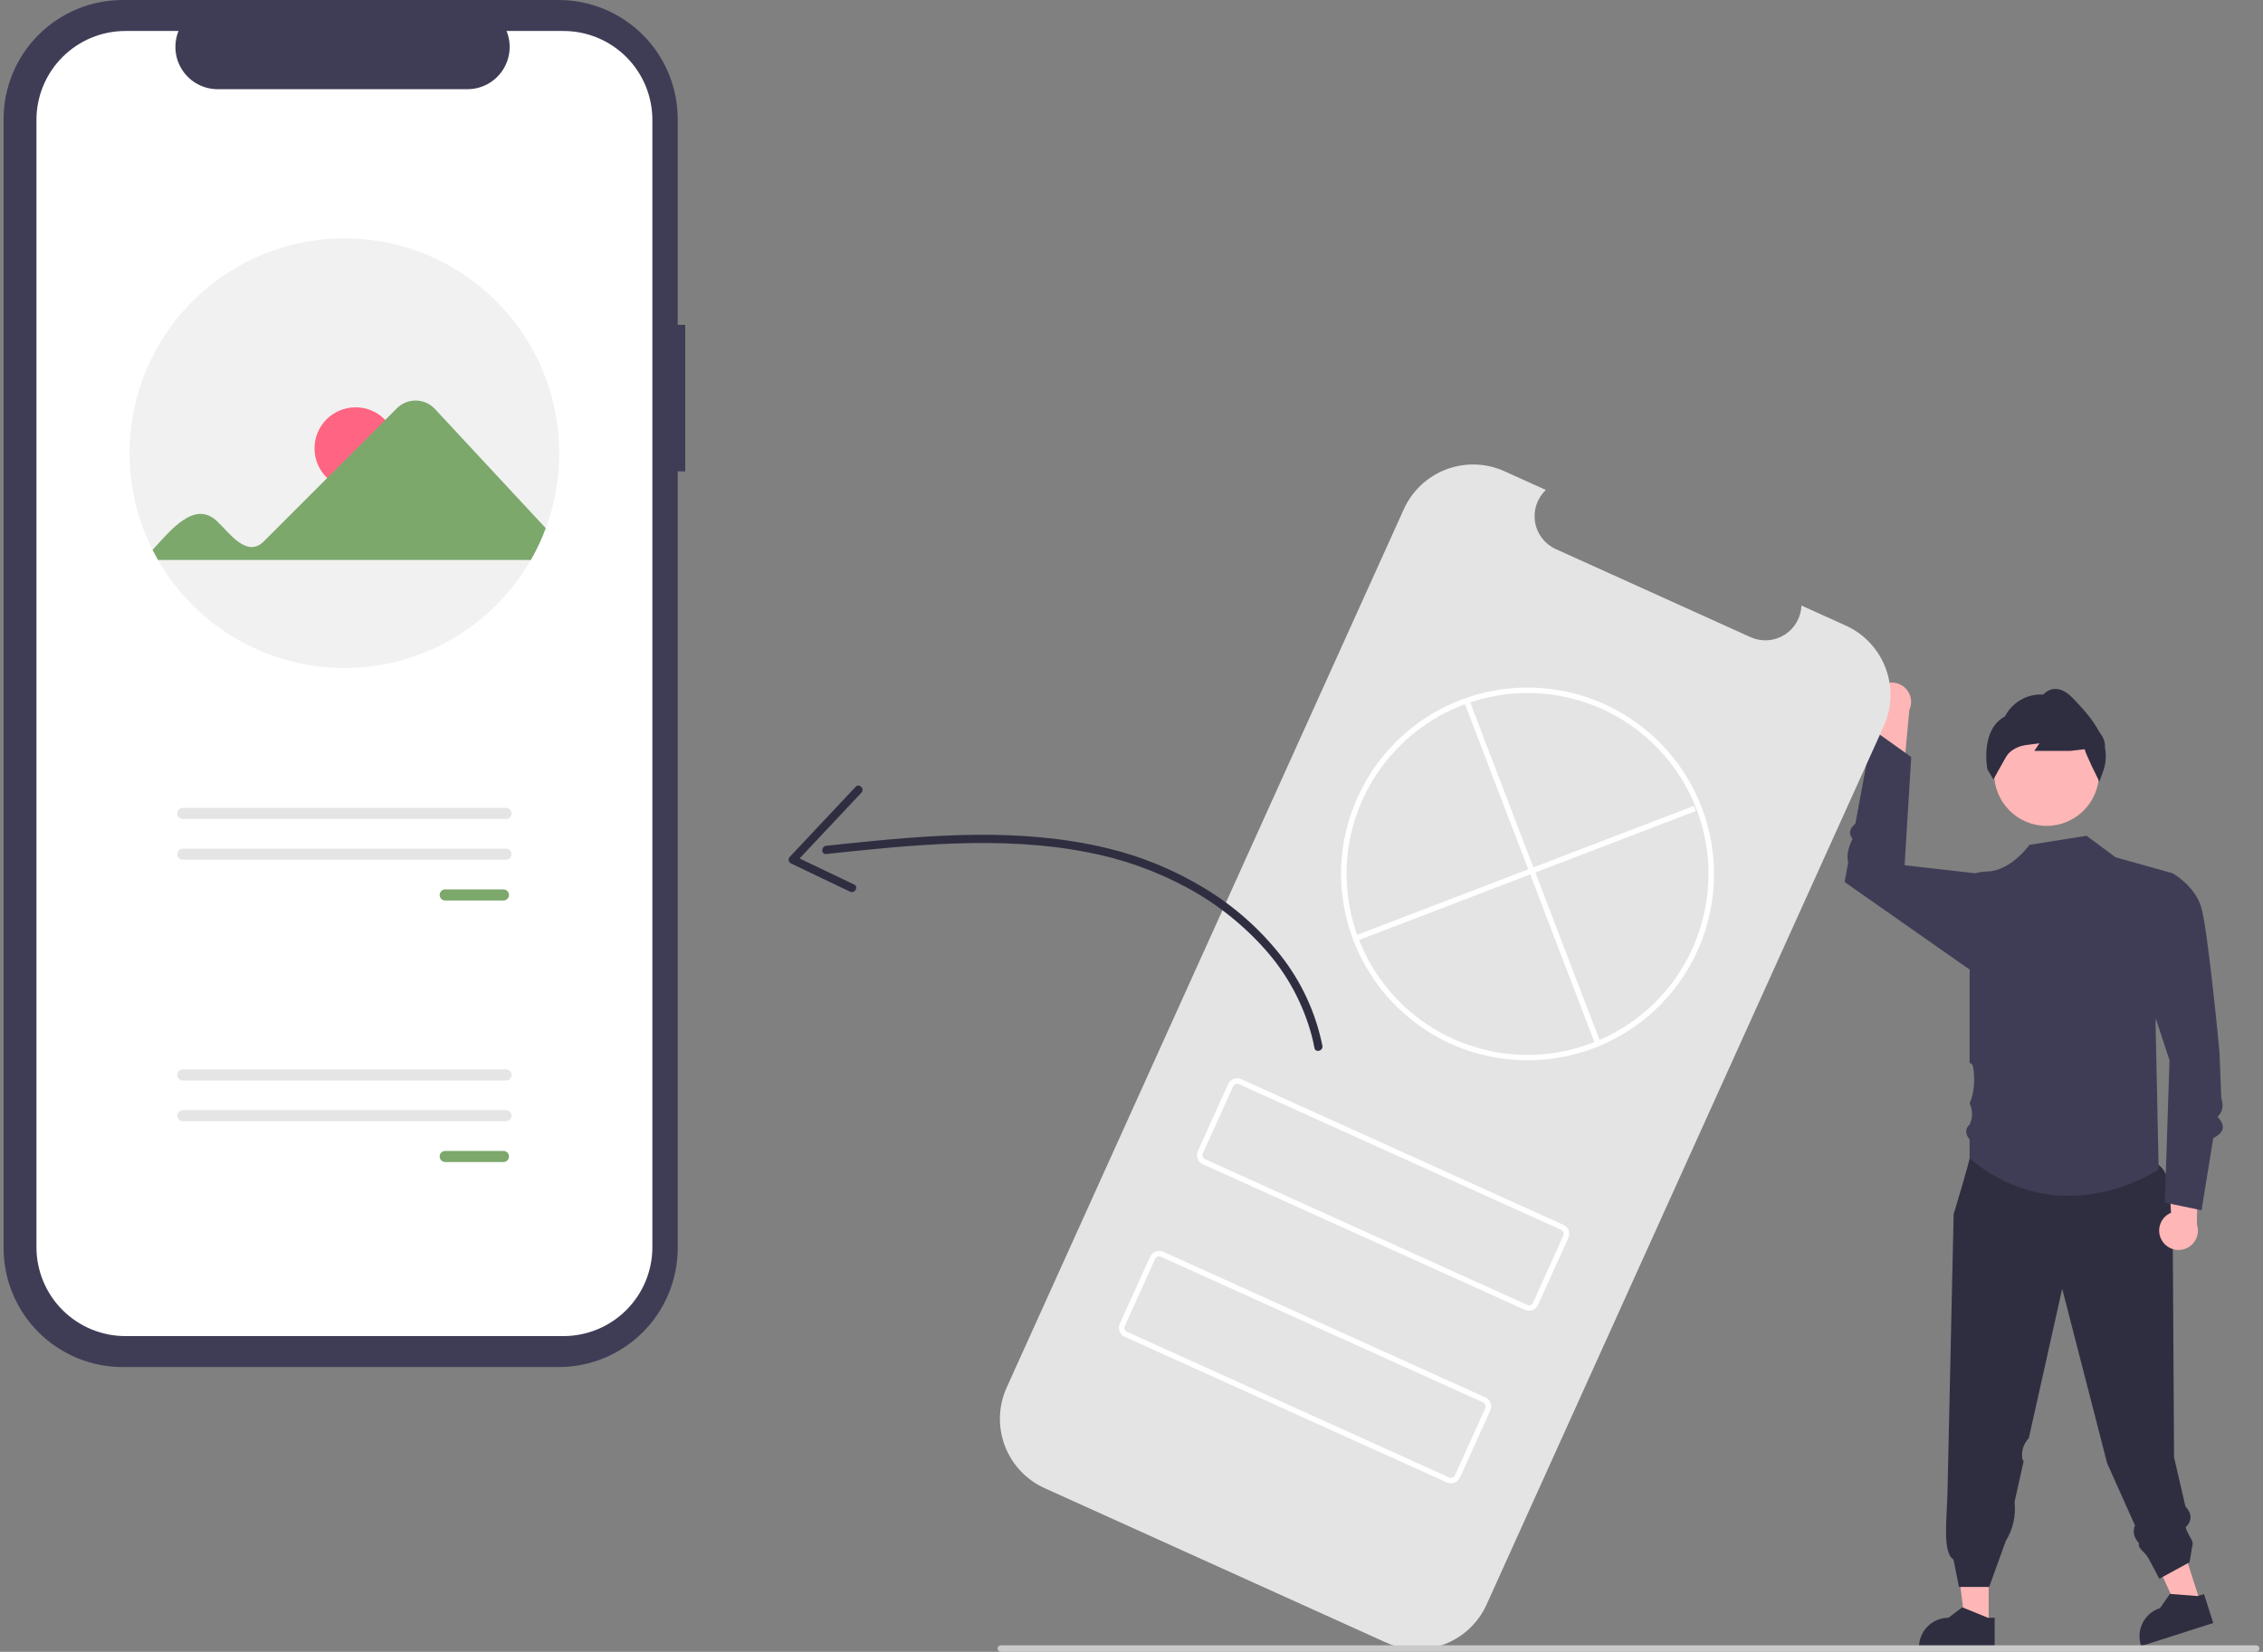 <svg width="274" height="200" viewBox="0 0 274 200" fill="none" xmlns="http://www.w3.org/2000/svg">
<rect x="0" y="0" width="274" height="200" fill="#808080" stroke="none"/>
<g clip-path="url(#clip0_84_790)">
<path d="M266.448 194.107L263.741 194.973L259.114 184.944L263.109 183.667L266.448 194.107Z" fill="#FFB6B6"/>
<path d="M267.977 196.51L259.25 199.301L259.214 199.191C258.926 198.29 259.008 197.311 259.441 196.47C259.874 195.63 260.624 194.995 261.525 194.707L262.732 192.988L266.093 193.246L266.855 193.002L267.977 196.51Z" fill="#2F2E41"/>
<path d="M240.785 196.806H237.943L236.592 185.845H240.785L240.785 196.806Z" fill="#FFB6B6"/>
<path d="M241.51 199.561L232.347 199.561V199.445C232.347 198.499 232.723 197.592 233.391 196.923C234.06 196.254 234.967 195.878 235.913 195.878L237.587 194.609L240.71 195.878L241.51 195.879L241.51 199.561Z" fill="#2F2E41"/>
<path d="M227.212 83.533C226.999 83.799 226.847 84.109 226.766 84.44C226.685 84.771 226.678 85.115 226.745 85.45C226.812 85.784 226.952 86.099 227.154 86.374C227.356 86.648 227.615 86.875 227.915 87.038L226.552 95.209L230.486 93.462L231.177 85.971C231.418 85.45 231.46 84.859 231.294 84.31C231.128 83.761 230.766 83.291 230.278 82.991C229.789 82.691 229.207 82.58 228.642 82.68C228.077 82.78 227.568 83.083 227.212 83.533Z" fill="#FFB6B6"/>
<path d="M263.083 151.312C263.083 151.312 263.746 142.68 261.397 141.077C259.048 139.474 239.68 138.667 239.68 138.667L238.477 140.249C238.477 140.249 238.368 140.987 236.544 147.005L235.801 180.592C235.728 183.867 235.157 187.981 236.524 188.822L237.189 192.145H240.845L242.865 186.557C243.736 185.151 244.106 183.493 243.918 181.85L245.02 176.917C244.943 176.839 244.889 176.742 244.864 176.636C244.739 175.9 244.904 175.146 245.324 174.53C245.422 174.386 245.529 174.249 245.646 174.12L249.687 156.045L255.137 177.189L258.501 184.699C258.17 185.486 258.39 186.199 258.993 186.861C258.769 187.477 259.737 187.909 260.153 188.705L261.452 191.148L265.108 189.154L265.441 187.16C265.662 186.569 265.067 186.176 264.628 184.948C265.447 184.079 265.402 183.232 264.613 182.405L263.231 176.446L263.215 173.713L263.198 170.793L263.083 151.312Z" fill="#2F2E41"/>
<path d="M247.797 99.996C251.304 99.996 254.148 97.152 254.148 93.644C254.148 90.137 251.304 87.293 247.797 87.293C244.289 87.293 241.445 90.137 241.445 93.644C241.445 97.152 244.289 99.996 247.797 99.996Z" fill="#FFB6B6"/>
<path d="M254.186 94.639L254.081 94.429C253.919 94.105 252.576 91.408 252.407 90.714L250.717 90.913L246.316 90.914L246.928 89.996L245.311 90.207C244.72 90.279 244.154 90.492 243.663 90.828C243.362 91.029 243.107 91.291 242.916 91.599C242.338 92.588 241.456 94.206 241.447 94.222L241.362 94.377L240.629 93.143C240.62 93.096 239.711 88.356 242.752 86.748C243.186 85.901 243.856 85.199 244.683 84.727C245.509 84.256 246.455 84.035 247.405 84.093C247.752 83.697 248.241 83.454 248.766 83.416C249.488 83.378 250.237 83.757 250.989 84.547C251.988 85.596 253.356 87.032 254.183 88.627L254.412 88.953C254.736 89.419 254.897 89.98 254.868 90.547C255.044 91.452 254.982 92.387 254.687 93.261L254.186 94.639Z" fill="#2F2E41"/>
<path d="M263.054 105.731L256.15 103.798L252.636 101.191L245.732 102.292L245.702 102.331C244.494 103.901 242.63 105.453 240.65 105.514C240.14 105.531 239.634 105.603 239.14 105.731L238.477 117.849V128.684C238.581 128.719 238.673 128.78 238.747 128.861C238.82 128.942 238.871 129.041 238.894 129.147C239.089 130.252 239.071 131.383 238.84 132.481C238.759 132.864 238.637 133.237 238.477 133.594C238.67 133.993 238.77 134.43 238.77 134.873C238.77 135.316 238.67 135.754 238.477 136.152C237.887 136.715 237.963 137.328 238.477 137.974V140.249C249.682 149.598 261.368 141.593 261.368 141.593L260.993 123.797L263.054 105.731Z" fill="#3F3D56"/>
<path d="M240.688 107.396L239.14 105.731L230.607 104.764L231.408 91.659L226.756 88.34L224.649 99.713C223.924 100.339 223.79 100.957 224.306 101.564C223.726 102.724 223.577 103.667 223.774 104.436L223.338 106.79L239.127 117.849L240.688 107.396Z" fill="#3F3D56"/>
<path d="M261.794 150.249C261.61 149.962 261.492 149.638 261.447 149.3C261.402 148.962 261.432 148.619 261.534 148.294C261.636 147.968 261.808 147.67 262.038 147.418C262.268 147.167 262.551 146.969 262.865 146.839L262.379 138.569L266.106 140.724L265.996 148.246C266.18 148.79 266.158 149.382 265.935 149.91C265.712 150.439 265.302 150.867 264.784 151.114C264.267 151.361 263.676 151.409 263.125 151.249C262.574 151.09 262.1 150.734 261.794 150.249Z" fill="#FFB6B6"/>
<path d="M260.46 107.799L263.054 105.731C263.054 105.731 265.706 107.194 266.513 109.817C267.32 112.439 268.732 127.369 268.732 127.369L268.95 132.928C269.229 133.81 269.156 134.596 268.491 135.223C269.49 136.257 269.341 137.118 267.976 137.796L266.561 146.536L262.117 145.613L262.68 128.378L259.048 117.281L260.46 107.799Z" fill="#3F3D56"/>
<path d="M82.968 39.334H82.058V14.42C82.058 12.526 81.686 10.651 80.961 8.902C80.236 7.152 79.174 5.562 77.835 4.223C76.496 2.884 74.906 1.822 73.157 1.098C71.407 0.373 69.532 1.30947e-06 67.639 0H14.854C11.03 -7.93356e-06 7.362 1.519 4.658 4.223C1.954 6.928 0.435 10.595 0.435 14.42V151.102C0.435 154.926 1.954 158.594 4.658 161.298C7.362 164.002 11.03 165.521 14.854 165.521H67.639C69.532 165.521 71.407 165.148 73.157 164.424C74.906 163.699 76.496 162.637 77.835 161.298C79.174 159.959 80.236 158.369 80.961 156.62C81.685 154.87 82.058 152.995 82.058 151.102V57.069H82.968V39.334Z" fill="#3F3D56"/>
<path d="M68.221 3.751H61.33C61.647 4.528 61.768 5.371 61.683 6.206C61.597 7.04 61.307 7.841 60.84 8.537C60.371 9.234 59.739 9.804 58.999 10.199C58.259 10.593 57.433 10.8 56.594 10.8H26.354C25.515 10.8 24.689 10.593 23.949 10.199C23.208 9.804 22.576 9.234 22.108 8.537C21.64 7.841 21.351 7.04 21.265 6.206C21.18 5.371 21.3 4.528 21.617 3.751H15.182C12.326 3.751 9.587 4.886 7.568 6.905C5.548 8.925 4.413 11.664 4.413 14.52V151.001C4.413 152.415 4.692 153.816 5.233 155.122C5.774 156.429 6.568 157.616 7.567 158.616C8.567 159.616 9.755 160.409 11.061 160.95C12.367 161.491 13.768 161.77 15.182 161.77H68.221C69.635 161.77 71.035 161.491 72.341 160.95C73.648 160.409 74.835 159.616 75.835 158.616C76.835 157.616 77.628 156.429 78.169 155.122C78.71 153.816 78.989 152.415 78.989 151.001V14.52C78.989 13.106 78.71 11.706 78.169 10.399C77.628 9.093 76.835 7.905 75.835 6.905C74.835 5.906 73.648 5.112 72.341 4.571C71.035 4.03 69.635 3.751 68.221 3.751Z" fill="white"/>
<path d="M67.71 54.869C67.714 57.969 67.162 61.045 66.078 63.95C65.586 65.28 64.983 66.567 64.274 67.796C61.996 71.771 58.709 75.073 54.746 77.37C50.782 79.667 46.282 80.877 41.701 80.877C37.12 80.877 32.62 79.667 28.657 77.37C24.693 75.073 21.406 71.771 19.128 67.796C18.897 67.396 18.679 66.99 18.472 66.579C16.704 63.072 15.753 59.21 15.691 55.283C15.629 51.355 16.456 47.465 18.112 43.904C19.768 40.342 22.209 37.202 25.251 34.718C28.294 32.235 31.86 30.473 35.681 29.564C39.502 28.655 43.479 28.624 47.314 29.471C51.149 30.319 54.742 32.025 57.824 34.459C60.906 36.894 63.396 39.995 65.109 43.53C66.821 47.065 67.71 50.941 67.71 54.869Z" fill="#F1F1F1"/>
<path d="M43.053 59.26C45.8 59.26 48.026 57.033 48.026 54.287C48.026 51.541 45.8 49.315 43.053 49.315C40.307 49.315 38.081 51.541 38.081 54.287C38.081 57.033 40.307 59.26 43.053 59.26Z" fill="#FF6582"/>
<path d="M18.472 66.579C20.663 64.211 23.592 60.452 26.339 63.168C27.717 64.45 29.875 67.624 31.94 65.549L48.067 49.421C48.371 49.121 48.731 48.885 49.128 48.727C49.524 48.569 49.947 48.491 50.374 48.498C50.801 48.506 51.221 48.599 51.612 48.772C52.002 48.944 52.354 49.193 52.646 49.503L66.078 63.95C65.586 65.28 64.983 66.567 64.274 67.796H19.128L18.472 66.579Z" fill="#7CA86C"/>
<path d="M53.905 107.686C53.727 107.686 53.556 107.757 53.431 107.883C53.305 108.009 53.234 108.18 53.234 108.357C53.234 108.535 53.305 108.706 53.431 108.832C53.556 108.958 53.727 109.029 53.905 109.029H60.956C61.134 109.029 61.305 108.959 61.431 108.833C61.557 108.707 61.628 108.536 61.628 108.357C61.628 108.179 61.557 108.008 61.431 107.882C61.305 107.756 61.134 107.686 60.956 107.686H53.905Z" fill="#7CA86C"/>
<path d="M22.138 97.816C21.96 97.816 21.789 97.887 21.663 98.013C21.537 98.139 21.466 98.31 21.466 98.488C21.466 98.666 21.537 98.837 21.663 98.963C21.789 99.089 21.96 99.16 22.138 99.16H61.264C61.443 99.16 61.614 99.089 61.739 98.963C61.865 98.837 61.936 98.666 61.936 98.488C61.936 98.31 61.865 98.139 61.739 98.013C61.614 97.887 61.443 97.816 61.264 97.816H22.138Z" fill="#E5E5E5"/>
<path d="M22.138 102.751C21.96 102.751 21.79 102.822 21.664 102.948C21.538 103.074 21.468 103.245 21.468 103.423C21.468 103.601 21.538 103.772 21.664 103.898C21.79 104.023 21.96 104.094 22.138 104.095H61.264C61.353 104.095 61.44 104.078 61.522 104.044C61.604 104.01 61.678 103.961 61.74 103.899C61.803 103.836 61.853 103.762 61.886 103.68C61.92 103.599 61.938 103.511 61.938 103.423C61.938 103.335 61.92 103.247 61.886 103.165C61.853 103.084 61.803 103.01 61.74 102.947C61.678 102.885 61.604 102.835 61.522 102.802C61.44 102.768 61.353 102.751 61.264 102.751H22.138Z" fill="#E5E5E5"/>
<path d="M53.905 139.35C53.727 139.35 53.556 139.421 53.43 139.547C53.304 139.673 53.233 139.843 53.233 140.022C53.233 140.2 53.304 140.371 53.43 140.497C53.556 140.623 53.727 140.694 53.905 140.694H60.956C61.134 140.694 61.305 140.623 61.431 140.497C61.557 140.371 61.628 140.2 61.628 140.022C61.628 139.843 61.557 139.673 61.431 139.547C61.305 139.421 61.134 139.35 60.956 139.35H53.905Z" fill="#7CA86C"/>
<path d="M22.138 129.48C21.96 129.48 21.789 129.551 21.663 129.677C21.537 129.803 21.466 129.974 21.466 130.152C21.466 130.33 21.537 130.501 21.663 130.627C21.789 130.753 21.96 130.824 22.138 130.824H61.264C61.353 130.824 61.44 130.807 61.522 130.773C61.604 130.74 61.678 130.69 61.74 130.628C61.803 130.566 61.853 130.491 61.886 130.41C61.92 130.328 61.938 130.241 61.938 130.152C61.938 130.064 61.92 129.976 61.886 129.895C61.853 129.813 61.803 129.739 61.74 129.677C61.678 129.614 61.604 129.565 61.522 129.531C61.44 129.497 61.353 129.48 61.264 129.48H22.138Z" fill="#E5E5E5"/>
<path d="M22.138 134.415C21.96 134.415 21.789 134.486 21.663 134.612C21.537 134.738 21.466 134.909 21.466 135.087C21.466 135.265 21.537 135.436 21.663 135.562C21.789 135.688 21.96 135.759 22.138 135.759H61.264C61.443 135.759 61.614 135.688 61.739 135.562C61.865 135.436 61.936 135.265 61.936 135.087C61.936 134.909 61.865 134.738 61.739 134.612C61.614 134.486 61.443 134.415 61.264 134.415H22.138Z" fill="#E5E5E5"/>
<path d="M223.484 75.743L218.115 73.316C218.088 74.033 217.885 74.732 217.525 75.352C217.164 75.972 216.656 76.494 216.046 76.872C215.436 77.25 214.743 77.472 214.027 77.518C213.311 77.565 212.595 77.435 211.941 77.139L188.378 66.485C187.725 66.189 187.154 65.737 186.716 65.169C186.278 64.601 185.986 63.934 185.867 63.226C185.748 62.519 185.804 61.793 186.032 61.112C186.259 60.432 186.65 59.818 187.171 59.324L182.156 57.057C179.931 56.05 177.397 55.969 175.112 56.831C172.827 57.693 170.978 59.428 169.972 61.653L121.886 167.998C121.387 169.1 121.111 170.29 121.072 171.498C121.034 172.707 121.233 173.911 121.66 175.043C122.087 176.174 122.733 177.211 123.56 178.093C124.387 178.975 125.38 179.685 126.482 180.183L167.809 198.87C170.035 199.876 172.569 199.957 174.854 199.095C177.139 198.233 178.988 196.499 179.994 194.273L228.08 87.928C228.579 86.826 228.855 85.637 228.894 84.428C228.932 83.22 228.732 82.015 228.306 80.884C227.879 79.752 227.233 78.716 226.406 77.834C225.579 76.952 224.586 76.242 223.484 75.743Z" fill="#E4E4E4"/>
<path d="M175.654 126.38C172.036 124.736 168.913 122.169 166.601 118.936C164.288 115.703 162.868 111.919 162.481 107.963C162.442 107.571 162.414 107.168 162.398 106.766C162.24 103.238 162.922 99.724 164.386 96.511C165.749 93.502 167.754 90.829 170.262 88.68C172.77 86.531 175.719 84.958 178.901 84.073C182.083 83.188 185.42 83.012 188.677 83.557C191.935 84.102 195.033 85.355 197.753 87.228C200.473 89.101 202.749 91.548 204.421 94.397C206.092 97.245 207.119 100.426 207.427 103.714C207.735 107.002 207.318 110.318 206.205 113.428C205.092 116.537 203.311 119.365 200.986 121.711C200.121 122.587 199.183 123.389 198.184 124.108C194.958 126.43 191.178 127.863 187.223 128.262C183.269 128.66 179.279 128.011 175.654 126.38ZM193.982 85.847C188.686 83.46 182.66 83.271 177.225 85.322C171.791 87.372 167.391 91.495 164.992 96.785C163.571 99.903 162.909 103.314 163.062 106.738C163.078 107.128 163.105 107.518 163.143 107.899C163.512 111.74 164.888 115.416 167.133 118.555C169.378 121.694 172.412 124.184 175.929 125.774C179.445 127.364 183.319 127.997 187.158 127.61C190.998 127.223 194.667 125.829 197.795 123.568C198.765 122.871 199.674 122.093 200.514 121.243C203.003 118.731 204.847 115.654 205.889 112.275C206.931 108.896 207.14 105.315 206.498 101.838C205.857 98.361 204.383 95.09 202.204 92.306C200.024 89.521 197.203 87.305 193.982 85.847Z" fill="white"/>
<path d="M177.88 84.713L177.259 84.951L193.054 126.184L193.675 125.946L177.88 84.713Z" fill="white"/>
<path d="M205.086 97.574L163.851 113.366L164.089 113.987L205.323 98.195L205.086 97.574Z" fill="white"/>
<path d="M184.636 158.596L145.63 140.958C145.341 140.827 145.116 140.587 145.004 140.29C144.892 139.993 144.902 139.663 145.033 139.374L148.702 131.259C148.833 130.97 149.074 130.745 149.371 130.633C149.668 130.521 149.997 130.531 150.286 130.661L189.292 148.299C189.581 148.43 189.807 148.67 189.919 148.967C190.031 149.264 190.02 149.594 189.89 149.883L186.221 157.998C186.089 158.287 185.849 158.512 185.552 158.624C185.255 158.736 184.926 158.726 184.636 158.596ZM150.012 131.267C149.884 131.209 149.737 131.204 149.605 131.254C149.473 131.304 149.366 131.404 149.308 131.533L145.638 139.648C145.58 139.777 145.576 139.923 145.626 140.055C145.675 140.187 145.776 140.294 145.904 140.353L184.91 157.99C185.039 158.048 185.185 158.053 185.317 158.003C185.45 157.953 185.556 157.853 185.615 157.724L189.284 149.609C189.342 149.48 189.347 149.334 189.297 149.202C189.247 149.07 189.147 148.963 189.018 148.904L150.012 131.267Z" fill="white"/>
<path d="M175.187 179.492L136.181 161.855C135.892 161.724 135.667 161.484 135.555 161.187C135.443 160.89 135.453 160.56 135.584 160.271L139.253 152.156C139.384 151.867 139.625 151.642 139.922 151.529C140.219 151.417 140.548 151.428 140.837 151.558L179.843 169.195C180.132 169.327 180.358 169.567 180.47 169.864C180.582 170.161 180.571 170.49 180.441 170.78L176.772 178.895C176.64 179.184 176.4 179.409 176.103 179.521C175.806 179.633 175.477 179.623 175.187 179.492ZM140.563 152.164C140.435 152.106 140.288 152.101 140.156 152.151C140.024 152.201 139.917 152.301 139.859 152.43L136.189 160.545C136.131 160.673 136.127 160.82 136.177 160.952C136.226 161.084 136.327 161.191 136.455 161.249L175.461 178.887C175.59 178.945 175.736 178.949 175.869 178.9C176.001 178.85 176.108 178.749 176.166 178.621L179.835 170.506C179.893 170.377 179.898 170.231 179.848 170.099C179.798 169.966 179.698 169.86 179.569 169.801L140.563 152.164Z" fill="white"/>
<path d="M160.112 126.618C159.31 122.622 157.577 118.872 155.054 115.671C152.49 112.421 149.358 109.663 145.81 107.529C142.143 105.302 138.15 103.665 133.975 102.677C128.787 101.43 123.429 101.024 118.104 101.076C112.74 101.127 107.394 101.63 102.064 102.189C101.387 102.261 100.709 102.332 100.032 102.405C99.4 102.472 99.394 103.47 100.032 103.402C105.283 102.841 110.543 102.29 115.824 102.121C121.063 101.953 126.341 102.159 131.496 103.158C135.79 103.955 139.932 105.42 143.773 107.499C147.35 109.437 150.558 111.989 153.252 115.038C155.89 118.018 157.798 121.572 158.825 125.418C158.949 125.903 159.056 126.391 159.15 126.883C159.271 127.512 160.232 127.246 160.112 126.618Z" fill="#2F2E41"/>
<path d="M103.593 95.269L95.629 103.741C95.576 103.795 95.536 103.861 95.512 103.933C95.487 104.005 95.48 104.082 95.49 104.157C95.499 104.232 95.526 104.304 95.568 104.368C95.609 104.431 95.665 104.485 95.73 104.524L102.915 107.959C103.491 108.234 103.998 107.374 103.418 107.098L96.233 103.663L96.334 104.446L104.298 95.975C104.738 95.507 104.034 94.801 103.593 95.269Z" fill="#2F2E41"/>
<path d="M273.17 200H121.177C121.072 200 120.972 199.958 120.897 199.884C120.823 199.81 120.782 199.709 120.782 199.604C120.782 199.499 120.823 199.399 120.897 199.324C120.972 199.25 121.072 199.208 121.177 199.208H273.17C273.275 199.208 273.375 199.25 273.449 199.324C273.524 199.399 273.565 199.499 273.565 199.604C273.565 199.709 273.524 199.81 273.449 199.884C273.375 199.958 273.275 200 273.17 200Z" fill="#CACACA"/>
</g>
<defs>
<clipPath id="clip0_84_790">
<rect width="273.131" height="200" fill="white" transform="translate(0.435)"/>
</clipPath>
</defs>
</svg>
